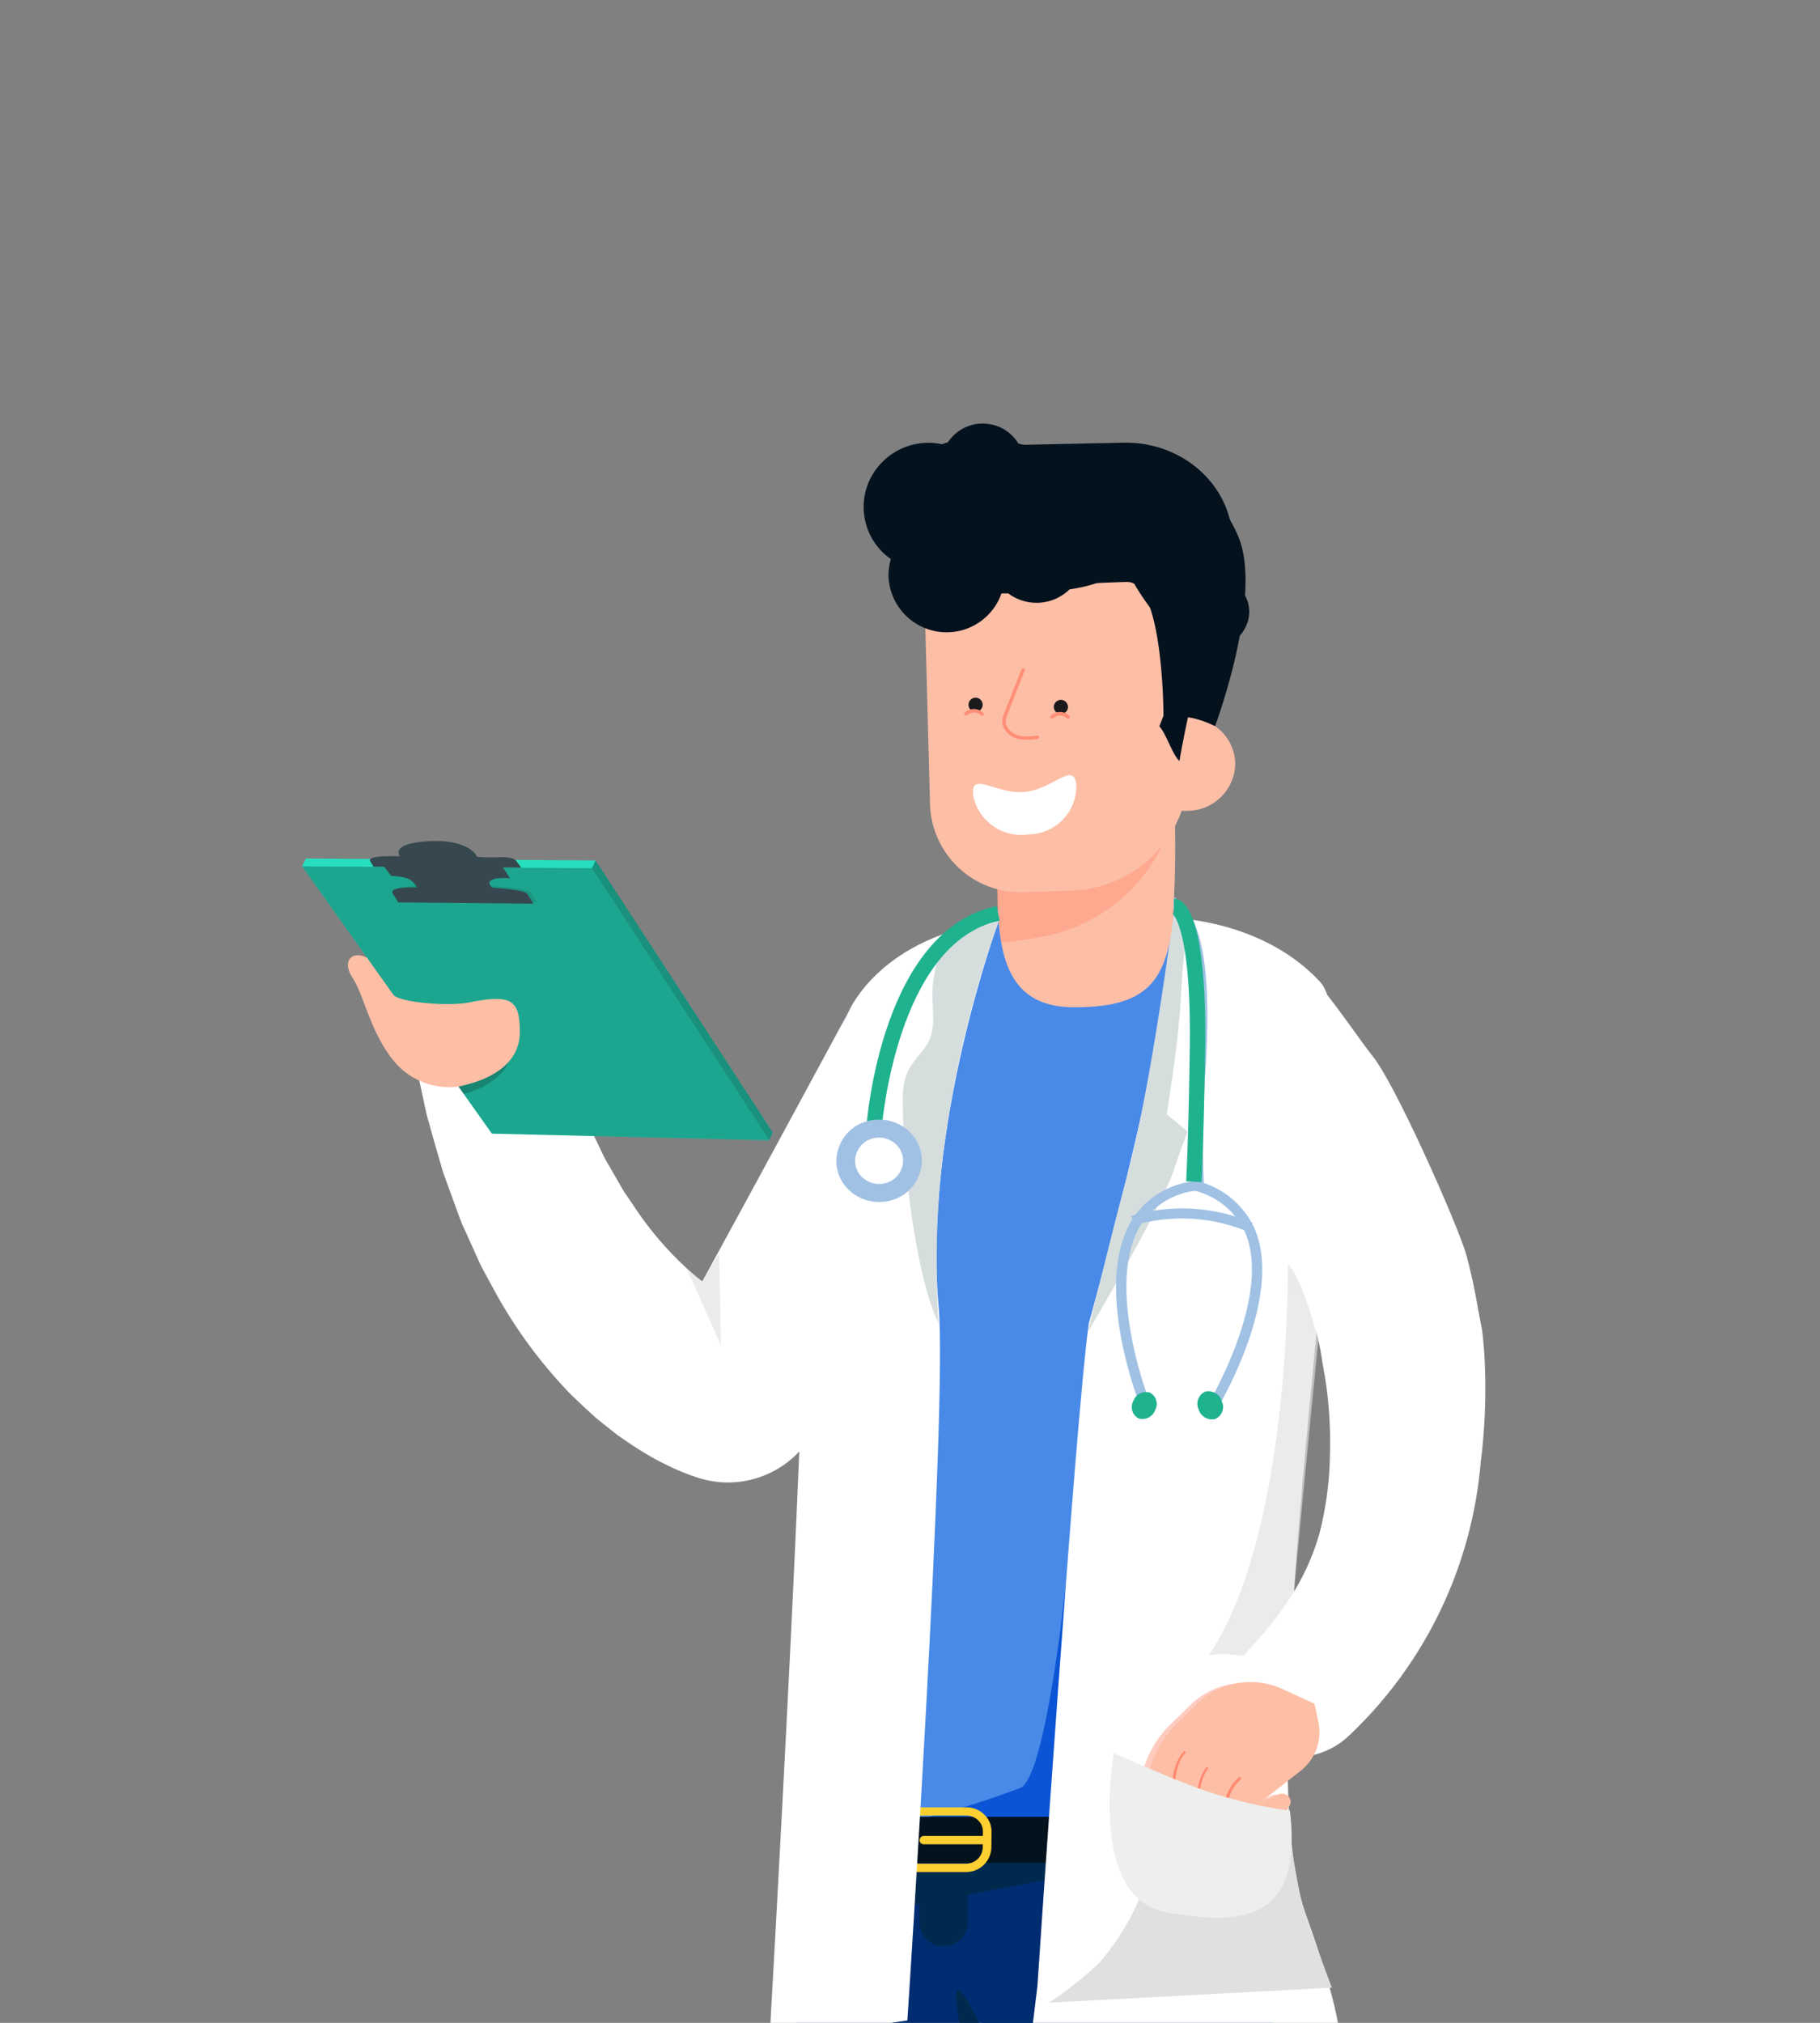 <svg xmlns="http://www.w3.org/2000/svg" xmlns:xlink="http://www.w3.org/1999/xlink" width="144" height="160" viewBox="0 0 144 160"><rect x="0" y="0" width="144" height="160" fill="#808080" stroke="none"/><defs><clipPath id="a"><rect width="144" height="160" transform="translate(1388 28)" fill="#fff" stroke="#707070" stroke-width="1"/></clipPath></defs><g transform="translate(-1388 -28)" clip-path="url(#a)"><g transform="translate(1411.908 61.5)"><g transform="translate(39.17 107.579)"><path d="M153.674,268.816l.42-13.562s.426-.559,1.16-1.489c.3-.088.605-.176.908-.266h1.788a8.534,8.534,0,0,1,3.367,6.754A8.781,8.781,0,0,1,153.674,268.816Z" transform="translate(-153.674 -251.664)" fill="#002a4d"/><path d="M195.444,294.162c2.613-.307,5.186-.782,7.759-1.265.688-15.587,1.693-38.071.358-40.914a5.092,5.092,0,0,0-2.277-2.237c-.071.013-.133.038-.206.048l-17.166,2.331a55.018,55.018,0,0,1-5.443,2.247l7.512,40.8C189.137,294.844,192.294,294.533,195.444,294.162Z" transform="translate(-166.468 -249.747)" fill="#002c72"/></g><g transform="translate(38.222 105.879)"><path d="M158.9,298.042c1.126-.178,2.253-.353,3.383-.519,1.77-.259,3.542-.484,5.317-.692,1.938-13.552,5.574-38.546,5.081-44.832H155.038c-1.213,1.518-1.954,2.49-1.954,2.49l-1.367,44.193Q155.3,298.317,158.9,298.042Z" transform="translate(-151.717 -249.197)" fill="#002c72"/><path d="M175.559,260.827a1.875,1.875,0,0,0,1.91-1.838V248.111a1.912,1.912,0,0,0-3.821,0v10.878A1.875,1.875,0,0,0,175.559,260.827Z" transform="translate(-163.033 -246.273)" fill="#002a4d"/><path d="M218.713,267.141a9.351,9.351,0,0,1-2.256.285,8.851,8.851,0,0,1-9.019-8.673A8.534,8.534,0,0,1,210.806,252h1.788a58.073,58.073,0,0,0,5.8,1.494Z" transform="translate(-180.468 -249.197)" fill="#002a4d"/><path d="M190.815,255.247c-.668.092-22.186,4.183-36.768,6.961l.239-7.728s.742-.971,1.954-2.49h11.231a1.118,1.118,0,0,1,.237,0h17.336a58.063,58.063,0,0,0,5.8,1.494l.037,1.6Z" transform="translate(-152.919 -249.189)" fill="#002a4d"/><path d="M184.643,298.044c-3.543-5.325-5.525-14.853-4.86-14.96s3.233,6.141,3.233,6.141Z" transform="translate(-166.133 -265.072)" fill="#002a4d"/></g><g transform="translate(8.722 43.5)"><path d="M114.049,158.859l-.491-.129-.288-.091-.525-.178c-.317-.117-.581-.229-.871-.348-.576-.235-1.032-.482-1.547-.73a25.785,25.785,0,0,1-2.656-1.621l-.621-.427c-.2-.147-.385-.3-.576-.449l-1.136-.908q-1.061-.945-2.059-1.922a37.671,37.671,0,0,1-6.193-8.5l-.605-1.114-.3-.556-.257-.567-1.02-2.267c-.363-.75-.6-1.523-.892-2.286l-.83-2.293c-.446-1.543-.9-3.083-1.31-4.623l-1-4.639a5.457,5.457,0,0,1,4.36-6.273,5.35,5.35,0,0,1,6.393,3.315l.107.334,1.273,3.949c.488,1.28,1,2.54,1.5,3.8l.877,1.811c.3.6.554,1.223.906,1.778l.985,1.708.244.426.276.4.547.8a26.411,26.411,0,0,0,4.908,5.536c.459.36.92.707,1.375,1.046l.7.447.347.224.35.184a12.164,12.164,0,0,0,1.35.65c.2.058.429.165.584.2l.223.058a.5.5,0,0,0-.179-.065,6.5,6.5,0,0,1,5.069,8.213A7.729,7.729,0,0,1,114.049,158.859Z" transform="translate(-90.767 -118.786)" fill="#fff"/><path d="M148.234,124.781s-7.619,14.11-12.137,22.362,8.733,11.92,8.733,11.92,6.086-8.488,7.844-14.782,1.163-17.14,1.163-17.14Z" transform="translate(-113.672 -121.848)" fill="#fff"/><path d="M136.438,165.9c-.242-.2-.479-.405-.714-.618l-.024.05,2.653,5.947-.135-7.25c-.465.76-.908,1.505-1.317,2.223C136.746,166.13,136.592,166.017,136.438,165.9Z" transform="translate(-113.951 -141.89)" fill="#e0e0e0" opacity="0.65"/></g><g transform="translate(39.373 38.977)"><path d="M154.094,181.452s.548-10.549,1.173-21.18c.911-15.478-.56-37.267,2.737-43.274,4.25-7.745,16.406-8.4,26.594-6.663s9.343,22.829,5.3,71.079C184.734,179.892,154.094,181.452,154.094,181.452Z" transform="translate(-154.094 -109.54)" fill="#498ae8"/><path d="M185.247,217.213s-1.56,15.243-3.578,16.239a64.186,64.186,0,0,1-8.021,2.489H184.04Z" transform="translate(-164.184 -164.529)" fill="#0b54d5"/><g transform="translate(0.09 70.479)"><path d="M154.28,258.75h36.79l.034-3.636h-36.79Z" transform="translate(-154.28 -254.364)" fill="#04121e"/><g transform="translate(5.154)"><path d="M165.508,258.134a1.877,1.877,0,0,1-.579-1.376l.016-1.7a1.52,1.52,0,0,1,1.539-1.477h6.387a2,2,0,0,1,1.405.563,1.877,1.877,0,0,1,.579,1.376l-.012,1.243a1.99,1.99,0,0,1-2.014,1.933h-5.918A2,2,0,0,1,165.508,258.134Zm.976-3.9a.848.848,0,0,0-.856.826l-.016,1.7a1.239,1.239,0,0,0,.381.908,1.312,1.312,0,0,0,.919.368h5.918a1.317,1.317,0,0,0,1.331-1.282l.012-1.243a1.241,1.241,0,0,0-.381-.908,1.313,1.313,0,0,0-.92-.368Z" transform="translate(-164.929 -253.582)" fill="#fdcf30"/><g transform="translate(4.22 2.263)"><path d="M173.99,258.866h4.974a.329.329,0,1,0,0-.658H173.99a.329.329,0,1,0,0,.658Z" transform="translate(-173.648 -258.208)" fill="#fdcf30"/></g></g></g></g><g transform="translate(57.662 38.749)"><path d="M192.391,194.32s2.976-44.654,4.067-52.422c0,0,6.533-23.35,6.708-32.058,0,0,7.074.109,11.618,5.073s-6.389,59.163-1.15,73.747,1.242,11.115,1.242,11.115l-23-1.22Z" transform="translate(-191.881 -109.466)" fill="#fff"/><path d="M217.217,270.16s-2.176-5.718-2.5-7.272-.859-4.771-.859-4.771-11.654,2.011-11.265,2-.222,3.908-3.763,8.065a30.027,30.027,0,0,1-3.986,3.166Z" transform="translate(-193.408 -185.192)" fill="#e0e0e0"/><path d="M229.6,171.781s-1.307-5.069-2.42-6.007c0,0,.31,21.3-6.266,30.936a7.183,7.183,0,0,1,1.711-.073l1.054.114s3.94-3.687,4.015-5.117S229.6,171.781,229.6,171.781Z" transform="translate(-206.862 -138.032)" fill="#e0e0e0" opacity="0.65"/><path d="M207.934,109.075s-1.755,13.894-3.781,21.221c-.9,3.241-3,11.909-3,11.909s5.892-9.94,6.826-12.875,2.873-6.64.935-8.18c-.911-.724.435-4.3.662-4.726a12.776,12.776,0,0,0,.747-4.726C210.1,110.338,207.934,109.075,207.934,109.075Z" transform="translate(-196.663 -109.075)" fill="#d5dddd"/></g><g transform="translate(63.885 40.169)"><path d="M217.169,112.078c2.727-.064,4.1.4,5.1,1.218.128.1,3.4,2.429,3.905,2.977,1.013,1.092,3.267,4.392,4.187,5.544,1.841,2.3,6.41,12.654,7.306,15.349.224.674.366,1.341.523,2.006s.3,1.379.414,2.013.273,1.488.373,2a9.056,9.056,0,0,1,.151,1.137c.033.376.075.825.091,1.1a46.583,46.583,0,0,1-.289,8.557,33.59,33.59,0,0,1-10.406,21.6,6.168,6.168,0,0,1-8,.458c-2.438-1.852-2.081-4.208-.6-6.534a.52.52,0,0,1,.044-.038c2.868-3.02,5.078-5.9,6.214-9.9a26.506,26.506,0,0,0,.817-6.136,33.434,33.434,0,0,0-.364-6.058c-.026-.191-.084-.456-.128-.721s-.078-.429-.137-.813-.168-1.059-.285-1.533-.254-.993-.4-1.49-.275-1.054-.452-1.556a29.42,29.42,0,0,0-2.675-5.738,28.319,28.319,0,0,0-3.974-5.085c-.762-.772-1.574-1.476-2.367-2.2-.394-.362-.836-.706-1.221-1.045-.194-.17-.435-.354-.584-.479s-.209-.148-.3-.242.822-4.489,1.114-9.539C215.456,112.877,215.561,111.579,217.169,112.078Z" transform="translate(-209.569 -111.977)" fill="#fff"/><g transform="translate(2.382 59.369)"><path d="M212.034,236.817a8.233,8.233,0,0,0-2.339,4.648,1.606,1.606,0,0,0-.033.351c.193.9,1.435,1.347,1.944.627a27.542,27.542,0,0,0,.635-2.734,5.341,5.341,0,0,0-.315,2.67,2.042,2.042,0,0,0,1.685,1.672l.3.038-.036-.13a4.057,4.057,0,0,1,.086-2.445l.321-.89s-1.109,3.068.114,3.929,1.468.2,1.468.2a3.941,3.941,0,0,1,.654-2.993s-1.73,4,.5,4.56c1.78.445,3.4-2.041,3.987-3.065a.617.617,0,0,0-.1-.738h0a.7.7,0,0,0-.763-.148l-1.38.584,3.216-2.526a3.907,3.907,0,0,0,1.285-3.861l-.289-1.365-2.553-1.168a6.035,6.035,0,0,0-6.818,1.261Z" transform="translate(-209.66 -233.398)" fill="#ff8e77" opacity="0.46"/><path d="M213.1,236.652a8.233,8.233,0,0,0-2.339,4.648,1.547,1.547,0,0,0-.033.351c.193.9,1.435,1.347,1.944.627a27.54,27.54,0,0,0,.635-2.734,5.34,5.34,0,0,0-.315,2.67,2.041,2.041,0,0,0,1.685,1.672l.3.038-.036-.13a4.05,4.05,0,0,1,.086-2.445l.321-.89s-1.109,3.068.114,3.929,1.469.2,1.469.2a3.942,3.942,0,0,1,.654-2.994s-1.73,4,.5,4.561c1.78.445,3.4-2.041,3.987-3.065a.617.617,0,0,0-.1-.738h0a.7.7,0,0,0-.764-.149l-1.379.584,3.216-2.526a3.907,3.907,0,0,0,1.285-3.861l-.29-1.365-2.553-1.168a6.034,6.034,0,0,0-6.817,1.261Z" transform="translate(-210.209 -233.314)" fill="#fdbea6"/><path d="M224.652,248.893a2.721,2.721,0,0,0-.59.717,3.868,3.868,0,0,0-.381.9,4.6,4.6,0,0,0-.1.488c-.011.083-.028.165-.035.249l-.017.252a1.986,1.986,0,0,0-.007.252l0,.253c.008.168.027.337.04.5v.016a.147.147,0,0,1-.122.165.142.142,0,0,1-.145-.141v0c-.011-.178-.028-.356-.034-.534l0-.269a2.256,2.256,0,0,1,.011-.268l.023-.267c.009-.089.028-.177.041-.265a4.868,4.868,0,0,1,.118-.52,4.137,4.137,0,0,1,.424-.957,2.9,2.9,0,0,1,.662-.771.1.1,0,0,1,.143.03.129.129,0,0,1-.024.162Z" transform="translate(-216.678 -241.158)" fill="#ff8970"/><path d="M219.893,247.217a2.994,2.994,0,0,0-.43.865,4.112,4.112,0,0,0-.186.982,4.621,4.621,0,0,0,0,.5c.006.084.007.168.017.251l.034.25a2.165,2.165,0,0,0,.045.248l.054.246c.043.162.1.321.142.481l0,.015a.158.158,0,0,1-.085.193.132.132,0,0,1-.17-.1v0c-.045-.171-.1-.341-.137-.513l-.05-.262a2.281,2.281,0,0,1-.041-.264l-.029-.266c-.009-.089-.008-.179-.012-.269a4.83,4.83,0,0,1,.014-.536,4.327,4.327,0,0,1,.226-1.038,3.146,3.146,0,0,1,.489-.913.072.072,0,0,1,.112-.005.1.1,0,0,1,.007.126Z" transform="translate(-214.503 -240.334)" fill="#ff8970"/><path d="M216.019,244.653a2.92,2.92,0,0,0-.486.825,4.054,4.054,0,0,0-.25.962,4.733,4.733,0,0,0-.033.5c0,.084,0,.168,0,.252l.018.252a1.991,1.991,0,0,0,.029.251l.038.25c.032.165.074.328.11.492l0,.015a.156.156,0,0,1-.1.186.135.135,0,0,1-.163-.113v0c-.034-.174-.073-.347-.1-.523l-.032-.266a2.242,2.242,0,0,1-.024-.267l-.012-.268c0-.09,0-.179.007-.269a4.913,4.913,0,0,1,.049-.533,4.292,4.292,0,0,1,.293-1.015,3.053,3.053,0,0,1,.549-.868.072.072,0,0,1,.112,0,.1.1,0,0,1,0,.126Z" transform="translate(-212.423 -239.022)" fill="#ff8970"/></g><path d="M219.005,249.371a35.269,35.269,0,0,1-6.7-1.577c-2.736-.963-4.922-2-7.231-2.97,0,0-2.115,11.521,4.209,12.6C215,258.4,220.051,258.309,219.005,249.371Z" transform="translate(-204.738 -179.823)" fill="#eee"/></g><g transform="translate(45.917 36.734)"><path d="M187.952,145.772l.759-.275c-.036-.092-3.572-9.242-.631-13.942a5.969,5.969,0,0,1,4.615-2.675l.4-.049-.044-.382a75.715,75.715,0,0,1,.161-9.606c.387-7.429-.273-11.293-2.206-12.917-1.709-1.436-4.139-1-7.217-.446a45.028,45.028,0,0,1-4.608.657c-9.251.707-11.473,17.113-11.563,17.811l.805.1c.021-.165,2.227-16.473,10.822-17.129a45.809,45.809,0,0,0,4.693-.668c2.861-.514,5.121-.92,6.533.267,1.7,1.431,2.3,5.221,1.929,12.291-.309,5.93-.237,8.481-.186,9.355a6.624,6.624,0,0,0-4.827,2.995C184.241,136.179,187.8,145.383,187.952,145.772Z" transform="translate(-167.614 -104.956)" fill="#a0c1e4"/></g><g transform="translate(44.422)"><g transform="translate(9.418 27.345)"><path d="M199.127,87.905a86.736,86.736,0,0,1-.109,9.911c-.529,5.093-2.453,6.8-7.857,6.776-9.465-.044-4-13.455-7.177-18.824C188.019,85.976,199.127,87.905,199.127,87.905Z" transform="translate(-183.984 -85.768)" fill="#fdbea6"/><path d="M199.127,87.905s.039.449.067,1.2q-.105.346-.211.675a13.249,13.249,0,0,1-9.916,9.166s-2.127.411-3.6.545c-.831-4.97.3-10.708-1.484-13.727C188.019,85.976,199.127,87.905,199.127,87.905Z" transform="translate(-183.984 -85.768)" fill="#ff8e77" opacity="0.46"/></g><g transform="translate(4.747 10.682)"><path d="M209.449,81.242a3.792,3.792,0,0,1,3.731-3.812,3.729,3.729,0,0,1,3.927,3.556,3.792,3.792,0,0,1-3.731,3.812A3.73,3.73,0,0,1,209.449,81.242Z" transform="translate(-192.452 -64.845)" fill="#fdbea6"/><path d="M182.405,78.1l3.461-.115a9.628,9.628,0,0,0,9.475-9.681l-.19-7.136c-.144-5.411-2.657-9.558-10.444-9.456l-10.375.346.511,19.2A7.18,7.18,0,0,0,182.405,78.1Z" transform="translate(-174.333 -51.712)" fill="#fdbea6"/><path d="M214.454,73.462c-.573-.535-1.05-2.184-1.589-2.747.915-2.351,1.321-2.971.561-5.6,2.293-3.092.836-2.227,1.668-1.34s.035,6.227.035,6.227S214.676,72.117,214.454,73.462Z" transform="translate(-194.215 -57.448)" fill="#04121e"/><path d="M182.4,88.292c-.2-1.938,1.847-.022,4.1-.238s3.873-2.485,4.073-.547a3.815,3.815,0,0,1-3.725,3.9A3.887,3.887,0,0,1,182.4,88.292Z" transform="translate(-178.488 -69.596)" fill="#fff"/><g transform="translate(3.197 8.67)"><path d="M195.621,75.052a.558.558,0,1,0,.613-.5A.563.563,0,0,0,195.621,75.052Z" transform="translate(-188.512 -72.044)" fill="#1c191a"/><path d="M181.678,74.7a.558.558,0,1,0,.614-.5A.562.562,0,0,0,181.678,74.7Z" transform="translate(-181.318 -71.865)" fill="#1c191a"/><path d="M188.674,75.064c.072.01.146.018.22.022a5.651,5.651,0,0,0,1.085-.062.137.137,0,0,0-.039-.271,5.383,5.383,0,0,1-1.033.059,1.591,1.591,0,0,1-1.29-.665.949.949,0,0,1-.091-.876l1.434-3.652a.137.137,0,0,0-.076-.178.134.134,0,0,0-.176.077l-1.434,3.652a1.219,1.219,0,0,0,.115,1.125A1.809,1.809,0,0,0,188.674,75.064Z" transform="translate(-184.162 -69.431)" fill="#ff8e77"/><path d="M195.141,77.043a.133.133,0,0,0,.1-.023c.679-.483,1.089-.029,1.106-.009a.135.135,0,0,0,.191.013.138.138,0,0,0,.014-.192,1.054,1.054,0,0,0-1.467-.035.138.138,0,0,0-.033.19A.134.134,0,0,0,195.141,77.043Z" transform="translate(-188.207 -73.053)" fill="#ff8e77"/><path d="M181.054,76.563a.134.134,0,0,0,.1-.023c.678-.483,1.089-.029,1.105-.01a.135.135,0,0,0,.191.013.138.138,0,0,0,.014-.192A1.053,1.053,0,0,0,181,76.315a.137.137,0,0,0-.032.19A.133.133,0,0,0,181.054,76.563Z" transform="translate(-180.938 -72.808)" fill="#ff8e77"/></g></g><path d="M171.288,33.936c4.285-3.839,11.977.375,14.217.375,1.232,0,3.253.191,4.822.363a6.757,6.757,0,0,1,4.277,2.148,10.883,10.883,0,0,1,2.1,3.237c1.991,4.745-1.837,15.005-1.837,15.005l-.227-.106a7.885,7.885,0,0,0-2.34-.673l-1.514-.048s0-10.545-2.847-10.577c-.743-.008-7.125.308-9.62.376-.473.013-.943.005-1.415-.022l-5.056-.291S166.817,37.943,171.288,33.936Z" transform="translate(-167.06 -31.128)" fill="#04121e"/><path d="M164.768,34.94a5.144,5.144,0,0,1,6.287-3.34,3.3,3.3,0,0,1,3.891-1.565,3.251,3.251,0,0,1,1.9,1.569c.258-.026.517-.045.776-.05l7.46-.157c4.662-.1,8.527,3.339,8.632,7.678l.082,3.408a2.771,2.771,0,0,1,1.238,2.24,2.824,2.824,0,0,1-5.072,1.732l-.489.01c-.1,0-.2.01-.291.02-2.43-1.816-4.154-5.644-4.154-5.644-.318,1.17-2.006,1.823-4.211,2.16a3.737,3.737,0,0,1-4.594.489c-.087-.055-.169-.113-.249-.174-.181,0-.359,0-.539,0a4.6,4.6,0,0,1-8.937-1.335,4.476,4.476,0,0,1,.184-1.378A5.035,5.035,0,0,1,164.768,34.94Z" transform="translate(-164.526 -29.881)" fill="#04121e"/></g><g transform="translate(36.965 39.371)"><path d="M167.266,110.346s-6.025,16.241-4.751,30.491c.721,8.06-2.475,56.446-2.475,56.446L149.12,198.95s3.375-58.545,2.775-65.979c-.592-7.348,3.542-15.562,3.542-15.562S157.947,111.488,167.266,110.346Z" transform="translate(-149.12 -110.346)" fill="#fff"/><path d="M178.522,110.346s-4.329.885-4.96,3.542.038,3.575-.355,5.336-2.244,2.081-2.27,4.946c-.056,6.2,1.268,14.935,2.827,17.938a71.808,71.808,0,0,1,.22-12.12A86.207,86.207,0,0,1,178.522,110.346Z" transform="translate(-160.377 -110.346)" fill="#d5dddd"/></g><g transform="translate(42.261 37.577)"><g transform="translate(28.196 22.318)"><path d="M220.094,170.612c.222-.363,5.415-8.952,3.157-14.451a6.7,6.7,0,0,0-4.706-3.868l-.229.749a5.937,5.937,0,0,1,4.18,3.406c2.114,5.148-3.049,13.683-3.1,13.769Z" transform="translate(-218.316 -152.292)" fill="#a0c1e4"/></g><path d="M221.045,187.112a1.105,1.105,0,0,0-1.307-.786,1.044,1.044,0,0,0-.541,1.389,1.1,1.1,0,0,0,1.307.785A1.043,1.043,0,0,0,221.045,187.112Z" transform="translate(-190.535 -147.334)" fill="#1fb28f"/><path d="M210.226,187.831a1,1,0,0,0-.445-1.367,1.073,1.073,0,0,0-1.3.692,1.006,1.006,0,0,0,.446,1.367A1.073,1.073,0,0,0,210.226,187.831Z" transform="translate(-184.991 -147.398)" fill="#1fb28f"/><g transform="translate(23.322 24.493)"><path d="M217.564,158.622l.3-.724a14.083,14.083,0,0,0-9.619-.554l.271.736A13.477,13.477,0,0,1,217.564,158.622Z" transform="translate(-208.246 -156.736)" fill="#a0c1e4"/></g><g transform="translate(26.552)"><path d="M217.262,129.105c0-.03.181-3.125.288-10.5.093-6.37-.5-10.366-1.706-11.556a1.109,1.109,0,0,0-.757-.369l-.011,1.171a.349.349,0,0,1-.156-.029c.015.009,1.556.989,1.414,10.767-.107,7.351-.284,10.42-.286,10.45Z" transform="translate(-214.919 -106.679)" fill="#1fb28f"/></g><g transform="translate(2.37 0.6)"><path d="M166.172,125.542c.011-.148,1.166-14.788,9.347-16.492l-.257-1.144c-9.073,1.889-10.258,16.916-10.3,17.555Z" transform="translate(-164.958 -107.906)" fill="#1fb28f"/></g><g transform="translate(0 17.482)"><path d="M161.231,148.127a3.193,3.193,0,0,1-1.161-2.229,3.305,3.305,0,0,1,3.134-3.482,3.451,3.451,0,0,1,2.46.786,3.192,3.192,0,0,1,1.161,2.229,3.305,3.305,0,0,1-3.134,3.482c-.083.006-.166.009-.249.009A3.442,3.442,0,0,1,161.231,148.127Zm2.08-4.287a1.856,1.856,0,0,0-1.76,1.956,1.792,1.792,0,0,0,.652,1.252,1.94,1.94,0,0,0,1.381.441,1.856,1.856,0,0,0,1.76-1.956,1.793,1.793,0,0,0-.652-1.252,1.935,1.935,0,0,0-1.242-.446C163.4,143.835,163.357,143.837,163.311,143.84Z" transform="translate(-160.061 -142.408)" fill="#a0c1e4"/></g></g><g transform="translate(0 33.021)"><path d="M73.036,100.2l22.924.15,14.019,21.52-.288.618-21.934-.529-15.01-21.141Z" transform="translate(-72.747 -98.813)" fill="#27debf"/><path d="M120.111,101.121l14.019,21.52.288-.618L120.4,100.5Z" transform="translate(-97.186 -98.969)" opacity="0.35"/><path d="M72.747,101.46l22.924.15,14.019,21.52L87.757,122.6Z" transform="translate(-72.747 -99.458)" opacity="0.25"/><g transform="translate(11.914 17.38)" opacity="0.2"><path d="M101.79,132.89c-.024.523-1.227,2.054-3.559,2.625l-.868-1.223Z" transform="translate(-97.362 -132.89)"/></g><g transform="translate(7.394 3.489)" opacity="0.1"><path d="M88.505,105.759l-.45-.728c-.248-.4,1.032-.573,2.861-.382l4.074-.15c1.829.192,3.506.23,3.754.632l.45.728Z" transform="translate(-88.024 -104.499)"/></g><g transform="translate(5.359)"><path d="M83.848,98.974c-.156-.251.33-.351,1.042-.4l1.316-.005s-.888-.978,2.158-1.177c3.351-.219,3.945,1.231,3.945,1.231a14.645,14.645,0,0,0,1.658.027c1.131-.02,1.313.135,1.495.381l.329.447-11.683-.07S84,99.225,83.848,98.974Z" transform="translate(-83.818 -97.369)" fill="#37474f"/></g><g transform="translate(6.365 1.871)"><path d="M86.555,102.067c1.116.1,1.59.173,1.974.792.438.708.587,1.014.587,1.014l6.163.258s-.7-1.025-.9-1.376.51-.592,1.6-.485l-.56-.862-9.518-.216Z" transform="translate(-85.898 -101.192)" fill="#37474f"/></g><g transform="translate(7.119 3.595)"><path d="M87.936,105.976l-.45-.728c-.248-.4,1.032-.573,2.861-.381l4.074-.151c1.828.192,3.505.23,3.754.632l.45.729Z" transform="translate(-87.455 -104.716)" fill="#37474f"/></g><g transform="translate(3.62 9.035)"><path d="M81.751,116.048s1.645,2.324,2.067,2.911,4.3.96,6.051.6c3.342-.679,3.946-.132,3.961,2.313.014,2.255-1.8,3.707-4.811,4.34a5.656,5.656,0,0,1-5.163-2.015c-1.864-2.267-2.347-5.188-3.26-6.571S80.613,115.42,81.751,116.048Z" transform="translate(-80.227 -115.835)" fill="#fdbea6"/></g></g></g></g></svg>